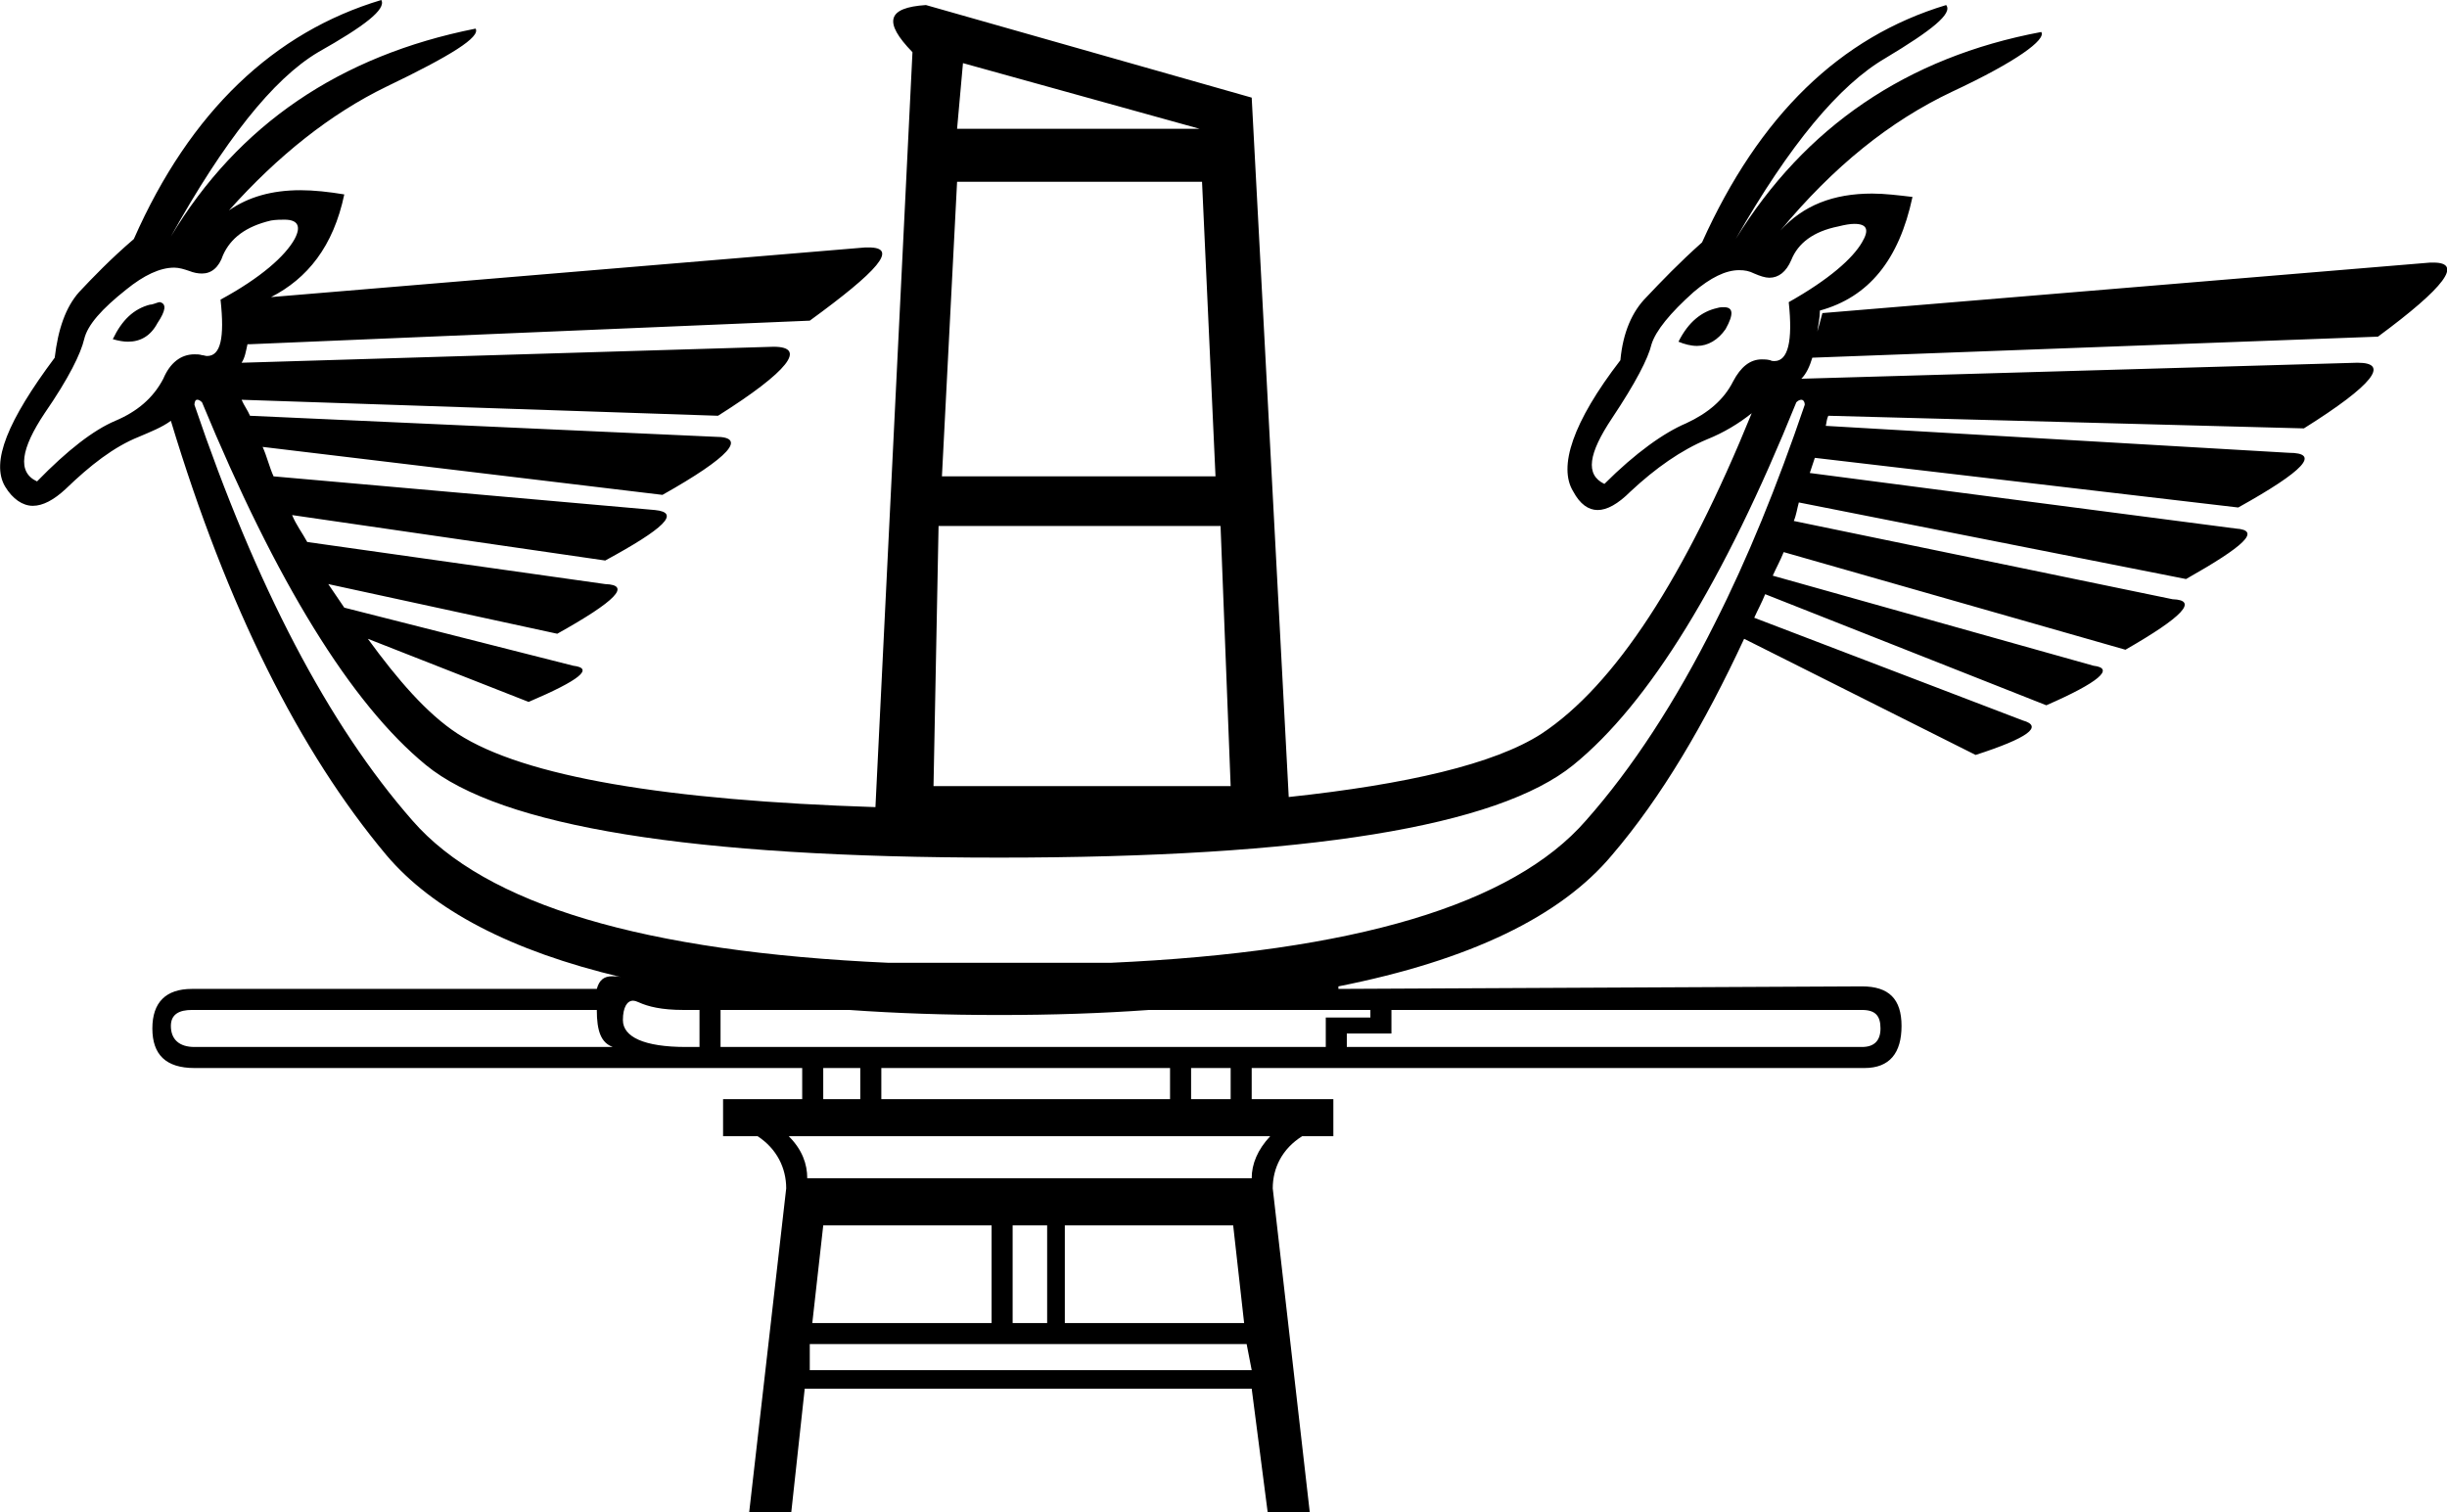 <?xml version='1.0' encoding ='UTF-8' standalone='yes'?>
<svg width='29.07' height='17.97' xmlns='http://www.w3.org/2000/svg' xmlns:xlink='http://www.w3.org/1999/xlink' >
<path style='fill:black; stroke:none' d=' M 11.44 0.75  L 14.25 1.53  L 11.37 1.53  L 11.44 0.75  Z  M 21.15 2.74  L 21.15 2.74  C 21.15 2.74 21.15 2.74 21.15 2.74  L 21.15 2.74  C 21.15 2.74 21.15 2.74 21.15 2.74  Z  M 1.9 3.59  C 1.87 3.59 1.82 3.62 1.78 3.62  C 1.59 3.67 1.45 3.8 1.34 4.03  C 1.41 4.05 1.47 4.06 1.52 4.06  C 1.67 4.06 1.79 3.99 1.87 3.84  C 1.97 3.69 1.98 3.61 1.9 3.59  C 1.9 3.59 1.9 3.59 1.9 3.59  Z  M 20.48 3.65  C 20.46 3.65 20.43 3.65 20.4 3.66  C 20.22 3.7 20.06 3.82 19.94 4.06  C 20.01 4.09 20.09 4.11 20.16 4.11  C 20.29 4.11 20.41 4.04 20.5 3.91  C 20.6 3.73 20.59 3.65 20.48 3.65  Z  M 14.28 2.16  L 14.44 5.66  L 11.19 5.66  L 11.37 2.16  Z  M 3.38 2.61  C 3.54 2.61 3.58 2.69 3.5 2.84  C 3.39 3.04 3.1 3.3 2.62 3.56  C 2.67 4.02 2.62 4.23 2.46 4.23  C 2.44 4.23 2.42 4.22 2.4 4.22  C 2.37 4.21 2.34 4.21 2.31 4.21  C 2.15 4.21 2.02 4.31 1.94 4.5  C 1.82 4.73 1.63 4.89 1.37 5  C 1.11 5.11 0.8 5.35 0.44 5.72  C 0.2 5.61 0.25 5.33 0.53 4.91  C 0.82 4.49 0.96 4.2 1 4.03  C 1.04 3.86 1.21 3.67 1.5 3.44  C 1.71 3.27 1.9 3.18 2.07 3.18  C 2.13 3.18 2.19 3.2 2.25 3.22  C 2.3 3.24 2.35 3.25 2.4 3.25  C 2.51 3.25 2.6 3.18 2.65 3.03  C 2.74 2.83 2.92 2.69 3.22 2.62  C 3.28 2.61 3.34 2.61 3.38 2.61  Z  M 22.03 2.66  C 22.18 2.66 22.21 2.73 22.12 2.88  C 22.01 3.07 21.73 3.32 21.25 3.59  C 21.3 4.06 21.24 4.29 21.08 4.29  C 21.06 4.29 21.05 4.29 21.03 4.28  C 20.99 4.27 20.96 4.27 20.93 4.27  C 20.79 4.27 20.68 4.36 20.59 4.53  C 20.48 4.75 20.29 4.91 20.03 5.03  C 19.77 5.14 19.43 5.38 19.06 5.75  C 18.83 5.64 18.87 5.39 19.15 4.97  C 19.43 4.55 19.58 4.26 19.62 4.09  C 19.67 3.93 19.84 3.72 20.12 3.47  C 20.32 3.3 20.5 3.21 20.66 3.21  C 20.73 3.21 20.78 3.22 20.84 3.25  C 20.91 3.28 20.97 3.3 21.02 3.3  C 21.13 3.3 21.22 3.23 21.28 3.09  C 21.36 2.89 21.54 2.75 21.84 2.69  C 21.92 2.67 21.98 2.66 22.03 2.66  Z  M 14.5 6.25  L 14.62 9.34  L 11.09 9.34  L 11.15 6.25  Z  M 21.4 4.75  C 21.42 4.75 21.44 4.77 21.44 4.81  C 21.11 5.78 20.76 6.64 20.37 7.41  C 19.91 8.33 19.39 9.13 18.84 9.75  C 17.97 10.75 16.09 11.31 13.19 11.44  L 10.56 11.44  C 7.65 11.31 5.77 10.75 4.9 9.75  C 3.9 8.61 3.04 6.96 2.31 4.81  C 2.31 4.78 2.32 4.75 2.34 4.75  C 2.34 4.75 2.35 4.75 2.35 4.75  C 2.36 4.75 2.38 4.76 2.4 4.78  C 3.28 6.91 4.17 8.36 5.06 9.09  C 5.95 9.82 8.22 10.19 11.87 10.19  C 15.53 10.19 17.79 9.82 18.69 9.09  C 19.59 8.36 20.48 6.91 21.34 4.78  C 21.36 4.76 21.38 4.75 21.4 4.75  Z  M 7.09 12  C 7.09 12.25 7.14 12.39 7.28 12.44  L 2.31 12.44  C 2.13 12.44 2.03 12.35 2.03 12.19  C 2.03 12.05 2.13 12 2.28 12  Z  M 7.52 11.89  C 7.54 11.89 7.57 11.9 7.59 11.91  C 7.7 11.96 7.86 12 8.12 12  L 8.31 12  L 8.31 12.44  L 8.15 12.44  C 7.65 12.44 7.4 12.32 7.4 12.12  C 7.4 11.97 7.45 11.89 7.52 11.89  Z  M 16.28 12  L 16.28 12.09  L 15.75 12.09  L 15.75 12.44  L 8.56 12.44  L 8.56 12  L 10.09 12  C 10.65 12.04 11.24 12.06 11.87 12.06  C 12.51 12.06 13.09 12.04 13.65 12  Z  M 22.12 12  C 22.28 12 22.34 12.07 22.34 12.22  C 22.34 12.37 22.26 12.44 22.12 12.44  L 16 12.44  L 16 12.28  L 16.53 12.28  L 16.53 12  Z  M 10.22 12.69  L 10.22 13.06  L 9.78 13.06  L 9.78 12.69  Z  M 13.9 12.69  L 13.9 13.06  L 10.47 13.06  L 10.47 12.69  Z  M 14.62 12.69  L 14.62 13.06  L 14.15 13.06  L 14.15 12.69  Z  M 15.09 13.5  C 14.94 13.66 14.87 13.83 14.87 14  L 9.59 14  C 9.59 13.83 9.53 13.66 9.37 13.5  Z  M 11.78 14.56  L 11.78 15.72  L 9.65 15.72  L 9.78 14.56  Z  M 12.44 14.56  L 12.44 15.72  L 12.03 15.72  L 12.03 14.56  Z  M 14.65 14.56  L 14.78 15.72  L 12.65 15.72  L 12.65 14.56  Z  M 14.81 15.97  L 14.87 16.28  L 9.62 16.28  L 9.62 15.97  Z  M 4.53 0  C 3.26 0.38 2.26 1.32 1.59 2.84  C 1.31 3.08 1.1 3.3 0.94 3.47  C 0.78 3.65 0.69 3.91 0.65 4.25  C 0.09 5 -0.11 5.49 0.06 5.78  C 0.15 5.93 0.27 6.01 0.39 6.01  C 0.51 6.01 0.64 5.94 0.78 5.81  C 1.07 5.53 1.35 5.31 1.65 5.19  C 1.79 5.13 1.92 5.08 2.03 5  C 2.7 7.22 3.56 8.93 4.59 10.16  C 5.14 10.81 6.07 11.3 7.38 11.61  L 7.38 11.61  C 7.38 11.61 7.38 11.61 7.38 11.61  L 7.38 11.61  C 7.38 11.61 7.38 11.61 7.38 11.61  L 7.38 11.61  C 7.34 11.6 7.31 11.6 7.27 11.6  C 7.18 11.6 7.12 11.64 7.09 11.75  L 2.28 11.75  C 1.97 11.75 1.81 11.91 1.81 12.22  C 1.81 12.53 1.97 12.69 2.31 12.69  L 9.53 12.69  L 9.53 13.06  L 8.59 13.06  L 8.59 13.5  L 9 13.5  C 9.23 13.65 9.34 13.88 9.34 14.12  L 8.9 17.97  L 9.4 17.97  L 9.56 16.5  L 14.87 16.5  L 15.06 17.97  L 15.56 17.97  L 15.12 14.12  C 15.12 13.88 15.23 13.65 15.47 13.5  L 15.84 13.5  L 15.84 13.06  L 14.87 13.06  L 14.87 12.69  L 22.15 12.69  C 22.45 12.69 22.59 12.51 22.59 12.19  C 22.59 11.87 22.44 11.72 22.12 11.72  L 15.9 11.75  L 15.9 11.72  C 17.46 11.41 18.54 10.89 19.15 10.16  C 19.74 9.47 20.25 8.6 20.72 7.59  L 23.47 8.97  C 24.09 8.77 24.28 8.63 24.03 8.56  L 20.84 7.34  C 20.88 7.25 20.93 7.16 20.97 7.06  L 24.31 8.38  C 24.93 8.11 25.13 7.94 24.87 7.91  L 21.06 6.84  C 21.1 6.75 21.15 6.66 21.19 6.56  L 25.25 7.72  C 25.93 7.33 26.12 7.13 25.81 7.12  L 21.31 6.19  C 21.34 6.12 21.35 6.04 21.37 5.97  L 25.97 6.88  C 26.66 6.49 26.87 6.3 26.56 6.28  L 21.5 5.62  C 21.52 5.56 21.54 5.5 21.56 5.44  L 26.59 6.03  C 27.38 5.59 27.57 5.38 27.19 5.38  L 21.69 5.06  C 21.7 5.02 21.7 4.98 21.72 4.94  L 27.37 5.09  C 28.2 4.57 28.39 4.31 28.01 4.31  C 28.01 4.31 28 4.31 28 4.31  L 21.4 4.5  C 21.46 4.44 21.5 4.35 21.53 4.25  L 28.25 4  C 29.05 3.41 29.26 3.12 28.91 3.12  C 28.9 3.12 28.89 3.12 28.87 3.12  L 21.65 3.72  L 21.59 3.94  C 21.6 3.86 21.62 3.78 21.62 3.69  C 22.2 3.53 22.56 3.09 22.72 2.34  C 22.55 2.32 22.39 2.3 22.24 2.3  C 21.78 2.3 21.42 2.44 21.15 2.74  L 21.15 2.74  C 21.78 1.98 22.45 1.44 23.19 1.09  C 23.96 0.73 24.31 0.47 24.25 0.38  L 24.25 0.38  C 22.65 0.68 21.44 1.51 20.62 2.84  C 21.26 1.72 21.85 1.01 22.4 0.69  C 22.95 0.36 23.2 0.16 23.12 0.06  L 23.12 0.06  C 21.86 0.44 20.9 1.37 20.22 2.88  C 19.95 3.12 19.73 3.35 19.56 3.53  C 19.39 3.7 19.28 3.95 19.25 4.28  C 18.68 5.02 18.51 5.55 18.69 5.84  C 18.77 5.99 18.87 6.06 18.98 6.06  C 19.09 6.06 19.22 5.99 19.37 5.84  C 19.67 5.56 19.97 5.35 20.28 5.22  C 20.48 5.14 20.66 5.03 20.81 4.91  L 20.81 4.91  C 20.02 6.85 19.19 8.14 18.31 8.72  C 17.75 9.08 16.71 9.32 15.31 9.47  L 14.87 1.16  L 11 0.06  C 10.54 0.09 10.49 0.26 10.84 0.62  L 10.4 9.59  C 7.92 9.51 6.23 9.23 5.44 8.72  C 5.07 8.48 4.72 8.07 4.37 7.59  L 4.37 7.59  L 6.28 8.34  C 6.89 8.08 7.06 7.94 6.81 7.91  L 4.09 7.22  C 4.03 7.13 3.96 7.03 3.9 6.94  L 3.9 6.94  L 6.62 7.53  C 7.32 7.14 7.5 6.95 7.19 6.94  L 3.65 6.44  C 3.59 6.33 3.52 6.24 3.47 6.12  L 3.47 6.12  L 7.19 6.66  C 7.89 6.28 8.09 6.09 7.78 6.06  L 3.25 5.66  C 3.2 5.55 3.17 5.42 3.12 5.31  L 3.12 5.31  L 7.87 5.88  C 8.67 5.43 8.88 5.19 8.5 5.19  L 2.97 4.94  C 2.94 4.87 2.9 4.82 2.87 4.75  L 2.87 4.75  L 8.53 4.94  C 9.37 4.41 9.59 4.12 9.19 4.12  L 2.87 4.31  C 2.91 4.25 2.92 4.18 2.94 4.09  C 2.94 4.09 2.94 4.09 2.94 4.09  C 2.94 4.09 2.96 4.09 2.96 4.09  C 2.96 4.09 2.97 4.09 2.97 4.09  L 9.62 3.81  C 10.43 3.22 10.68 2.94 10.32 2.94  C 10.31 2.94 10.29 2.94 10.28 2.94  L 3.22 3.53  C 3.65 3.31 3.96 2.93 4.09 2.31  C 3.91 2.28 3.73 2.26 3.57 2.26  C 3.23 2.26 2.95 2.34 2.72 2.5  C 3.3 1.85 3.93 1.35 4.59 1.03  C 5.36 0.66 5.71 0.44 5.65 0.34  L 5.65 0.34  C 4.04 0.66 2.83 1.48 2.03 2.81  C 2.66 1.68 3.24 0.94 3.78 0.62  C 4.33 0.31 4.59 0.11 4.53 0  Z '/></svg>
